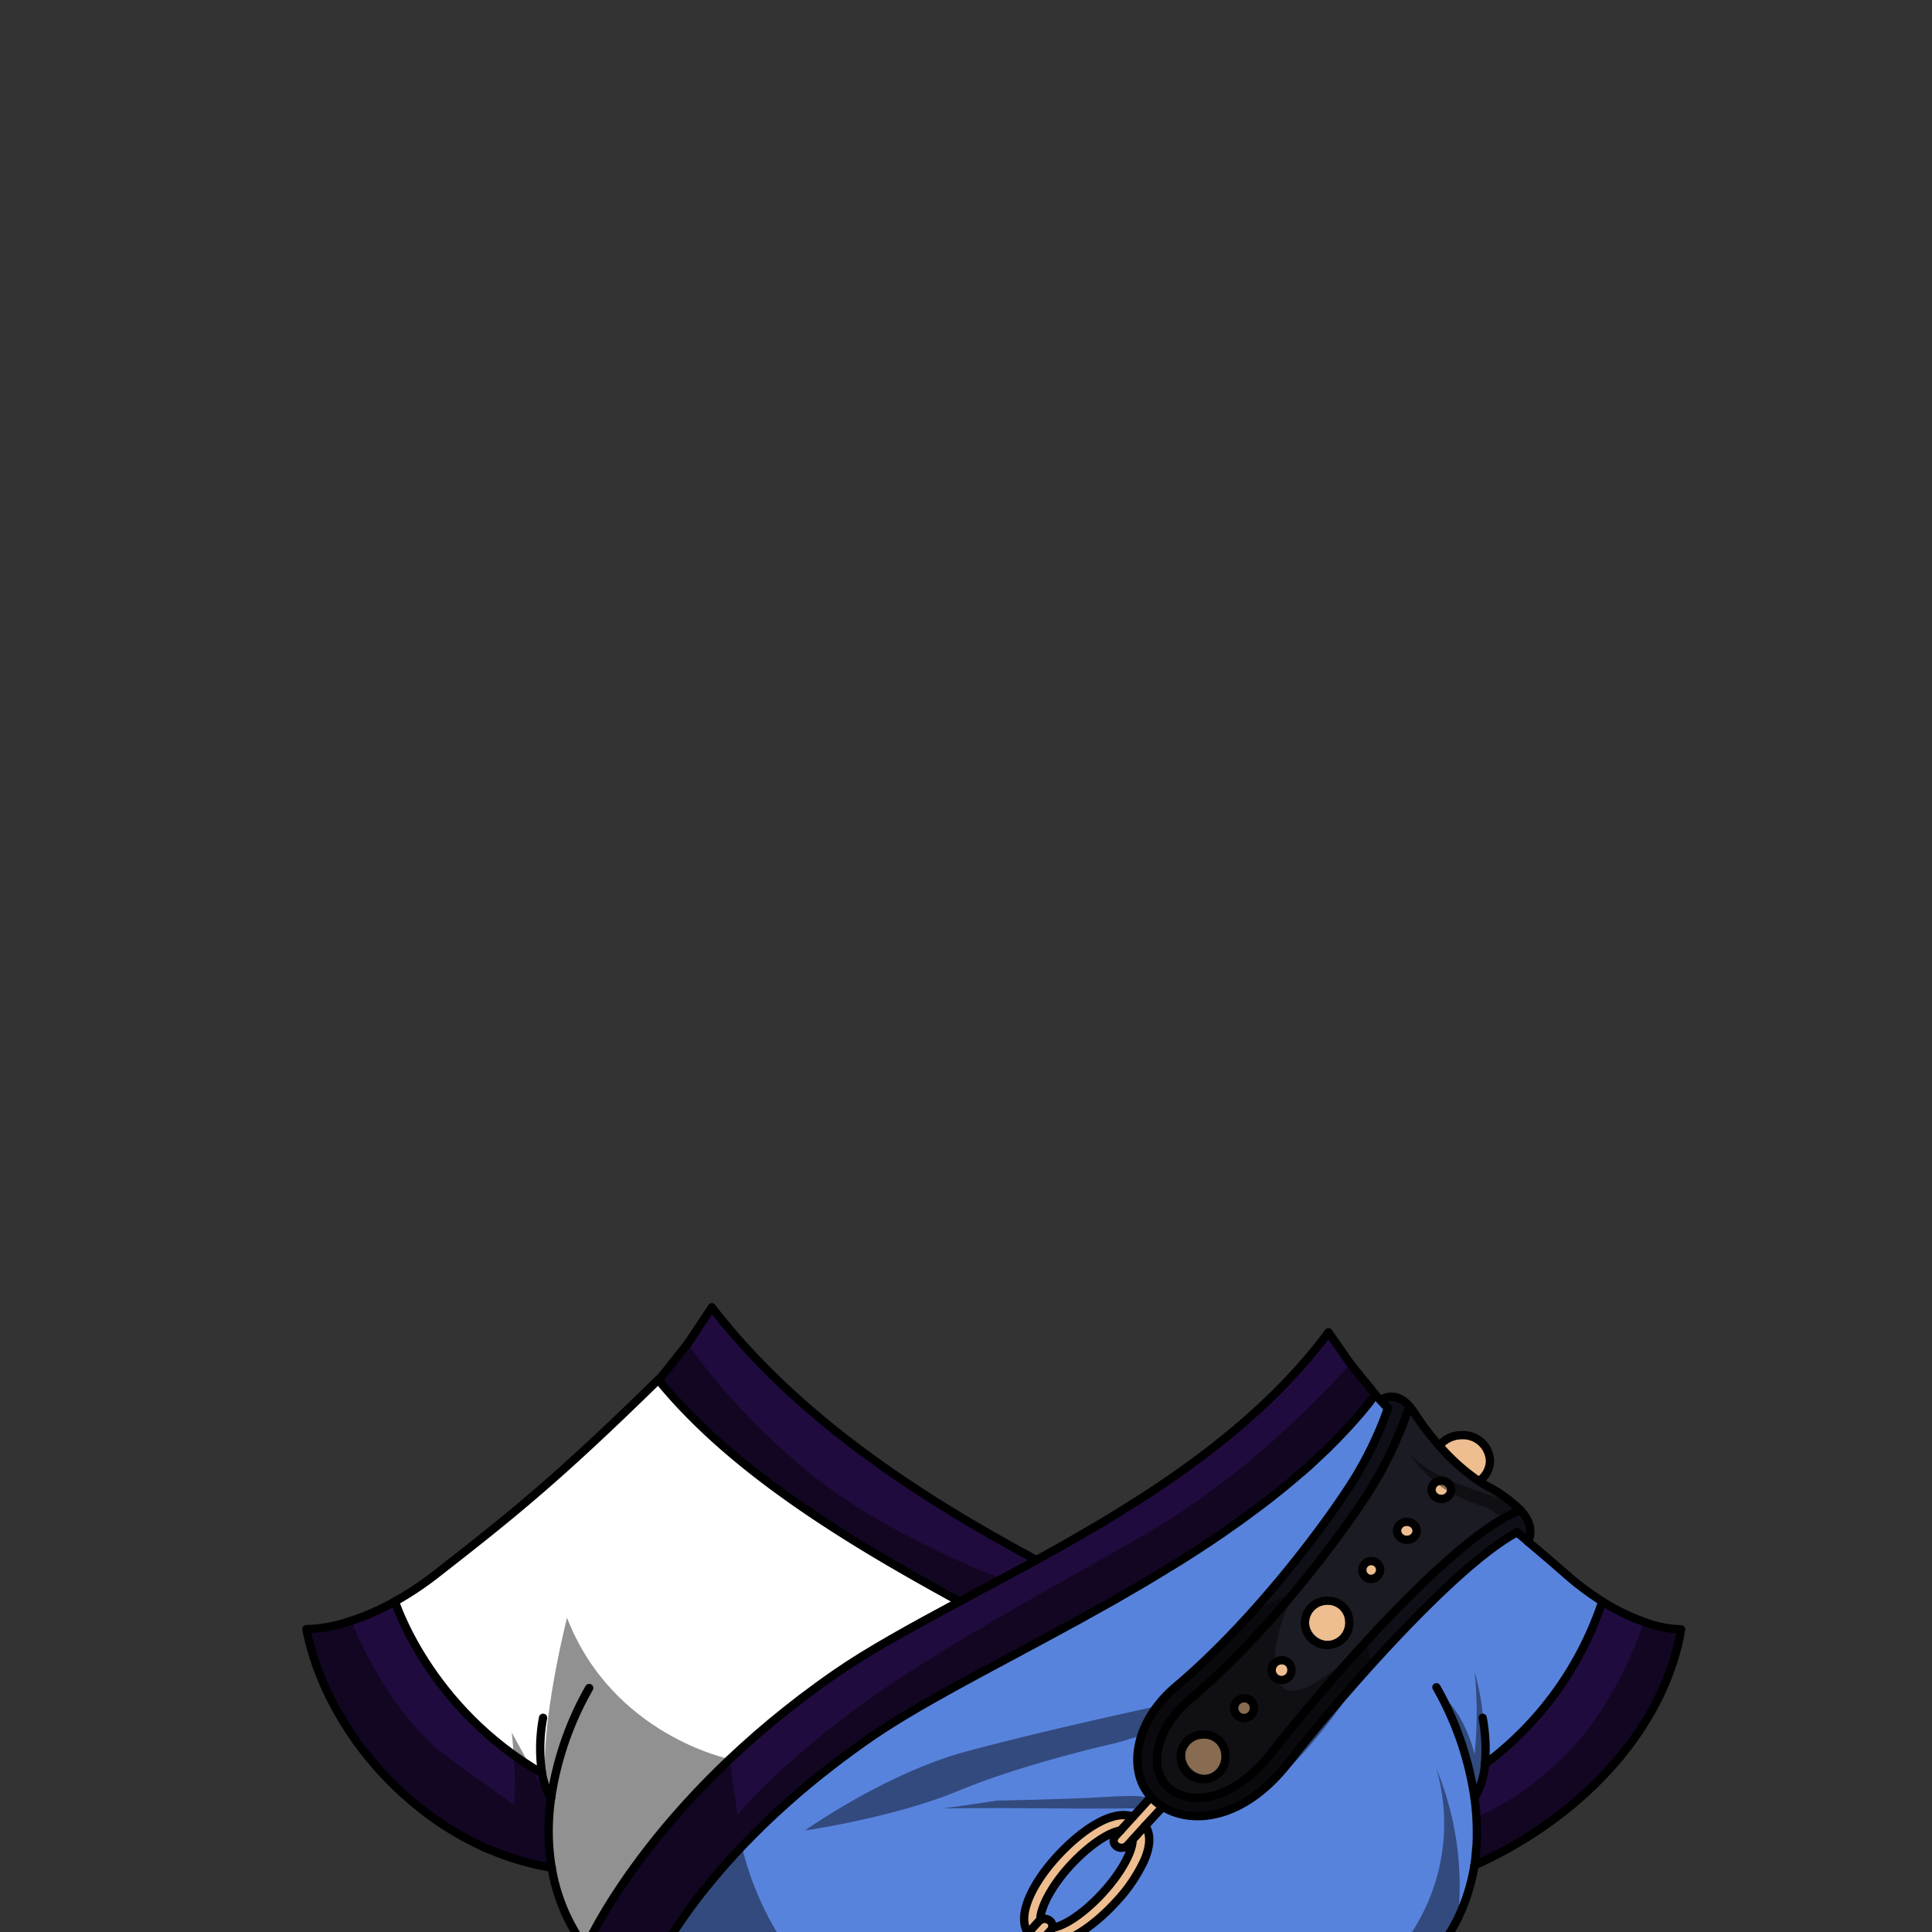 <svg xmlns="http://www.w3.org/2000/svg" viewBox="0 0 432 432">
  <rect x="0" y="0" width="432" height="432" fill="#333333" stroke="none"/>
  <defs>
    <style>.BUNTAI_OWL_OUTFIT_BUNTAI_OWL_OUTFIT_22_a{isolation:isolate;}.BUNTAI_OWL_OUTFIT_BUNTAI_OWL_OUTFIT_22_b{fill:#5883dd;}.BUNTAI_OWL_OUTFIT_BUNTAI_OWL_OUTFIT_22_c{fill:#eebe90;}.BUNTAI_OWL_OUTFIT_BUNTAI_OWL_OUTFIT_22_d{fill:#0f0f18;}.BUNTAI_OWL_OUTFIT_BUNTAI_OWL_OUTFIT_22_e{fill:#1b1b24;}.BUNTAI_OWL_OUTFIT_BUNTAI_OWL_OUTFIT_22_f{fill:#200b3e;}.BUNTAI_OWL_OUTFIT_BUNTAI_OWL_OUTFIT_22_g{fill:#fff;}.BUNTAI_OWL_OUTFIT_BUNTAI_OWL_OUTFIT_22_h{fill:none;stroke:#000;stroke-linecap:round;stroke-linejoin:round;stroke-width:1.86px;}.BUNTAI_OWL_OUTFIT_BUNTAI_OWL_OUTFIT_22_i{opacity:0.43;mix-blend-mode:multiply;}</style>
  </defs>
  <g class="BUNTAI_OWL_OUTFIT_BUNTAI_OWL_OUTFIT_22_a">
    <path class="BUNTAI_OWL_OUTFIT_BUNTAI_OWL_OUTFIT_22_b" d="M249.65,412.81a1.89,1.89,0,0,0,2.47-.2l1.15-1.27c0,2.59-2.44,7.22-6.53,11.73s-8.61,7.59-11.41,8l-.06,0a1.5,1.5,0,0,0-.57-1.63l0,0a1.88,1.88,0,0,0-2.07-.09c-.05-2.59,2.44-7.48,6.54-12s8.61-7.6,11.41-8l-1.14,1.26A1.51,1.51,0,0,0,249.65,412.81Z" />
    <path class="BUNTAI_OWL_OUTFIT_BUNTAI_OWL_OUTFIT_22_c" d="M260,404a12.85,12.85,0,0,1-1.6-1.16,9.38,9.38,0,0,1-1-1l-.48.52-.24.27h0l0,0,0,0-3.22,3.54a6.67,6.67,0,0,0-2.37-.34c-4.74.14-10.69,4.89-14.69,9.31-5,5.45-9.17,12.92-6.42,17.05l-2.06,2.26a7,7,0,0,0-2.44-.37c-4.73.13-10.69,4.89-14.69,9.3-3.46,3.81-6.55,8.61-7.15,12.56,1.29-.17,2.57-.33,3.82-.47a28.37,28.37,0,0,1,6.18-9.94c4.09-4.51,8.61-7.59,11.41-8l.05,0-1.16,1.28a1.5,1.5,0,0,0,.24,2.24v0a1.87,1.87,0,0,0,2.46-.21l1.13-1.23c0,2.61-2.49,7.18-6.54,11.63a42.27,42.27,0,0,1-3.09,3.06q2.86-.27,5.53-.46c.14-.15.28-.29.41-.44a35.58,35.58,0,0,0,6.28-9.23c1.63-3.8,1.23-6.2.24-7.7l2.13-2.33a6.69,6.69,0,0,0,2.28.31c4.72-.14,10.68-4.9,14.68-9.31a35.41,35.41,0,0,0,6.27-9.22c1.66-3.86,1.23-6.26.22-7.76l3.31-3.64Zm-13.23,19.11c-.32.35-.64.69-1,1s-.57.58-.86.86-.84.82-1.28,1.2l-.26.23q-1.05.93-2.07,1.68c-.19.14-.37.28-.56.4a16.24,16.24,0,0,1-1.66,1.09c-.23.14-.46.28-.69.4l-.68.34a2,2,0,0,1-.33.15l-.62.26a1.86,1.86,0,0,1-.31.1l-.29.1a4.71,4.71,0,0,1-.57.14l-.26.06-.06,0a1.5,1.5,0,0,0-.57-1.63l0,0a1.86,1.86,0,0,0-2.06-.09c-.06-2.59,2.43-7.48,6.52-12s8.62-7.58,11.42-8l-1.14,1.26a1.51,1.51,0,0,0,.23,2.25,1.89,1.89,0,0,0,2.47-.2l1.15-1.27C253.32,413.93,250.83,418.55,246.74,423.07Z" />
    <path class="BUNTAI_OWL_OUTFIT_BUNTAI_OWL_OUTFIT_22_d" d="M310.34,314.93h0l-1.64-1.8s3.1-2.52,6.5,1.37l-1.48,4a93.57,93.57,0,0,1-5.5,11.6c-3.89,7-21.91,32.94-42.59,50.27-4.41,3.9-6.91,8.72-6.84,13.21a8,8,0,0,0,2.62,6.21,10,10,0,0,0,7.56,2.12c5.26-.48,10.79-4.13,15.58-10.27,8.92-11.44,35.08-42.49,51.27-51.94.38-.23.75-.44,1.12-.63l3-1.5c2,2.1,2.89,4.46,1.83,7.14l-2.55-2.15c-14.32,7.67-40.16,37.48-51,51.42-10,12.85-21.48,14-28.18,9.94a11.71,11.71,0,0,1-1.61-1.15,9.27,9.27,0,0,1-1-1c-5.21-5.69-3.89-16.35,5.19-24.37,19.6-16.39,37.38-41.39,41.69-49.15A83,83,0,0,0,310.34,314.93Z" />
    <path class="BUNTAI_OWL_OUTFIT_BUNTAI_OWL_OUTFIT_22_e" d="M339.53,337.21l-.39-.37-.35-.32c-.3-.27-.62-.54-1-.8h0l0,0h0c-.38-.31-.79-.59-1.2-.89a45.85,45.85,0,0,0-4.37-2.68q-.76-.44-1.53-.93a46.06,46.06,0,0,1-8.85-7.92,59.22,59.22,0,0,1-5.58-7.35,12.84,12.84,0,0,0-1.08-1.44l-1.47,4a95.77,95.77,0,0,1-5.5,11.61l-.23.4c-.07.14-.16.29-.25.44l-.28.47-.24.4c-.34.55-.72,1.16-1.15,1.83l-.41.64q-.76,1.17-1.68,2.52l-.37.54c-1.2,1.75-2.58,3.71-4.13,5.82-.18.26-.38.53-.59.8s-.46.62-.7.94-.47.65-.72,1c-.49.65-1,1.31-1.51,2l-.67.86c-1.85,2.41-3.87,4.92-6,7.48-.69.83-1.39,1.66-2.12,2.5l-1.54,1.79q-1.8,2.06-3.69,4.11l-1.21,1.31c-2.3,2.48-4.7,4.93-7.17,7.31-.52.49-1,1-1.56,1.48s-1,1-1.57,1.46l-1.47,1.33c-1.1,1-2.2,1.94-3.32,2.88-4.41,3.9-6.91,8.72-6.85,13.21a8,8,0,0,0,2.63,6.21A10.08,10.08,0,0,0,269,402c5.26-.49,10.8-4.14,15.58-10.28.58-.76,1.25-1.59,2-2.51l1-1.2c1.75-2.15,3.8-4.64,6.08-7.34l1.23-1.45c2.61-3.06,5.47-6.34,8.5-9.68.19-.22.38-.43.58-.64a3.08,3.08,0,0,1,.3-.33l1.26-1.38a.22.22,0,0,1,.06-.07s0-.05.06-.06,0-.05.06-.07h0c3-3.27,6.12-6.53,9.24-9.65l1.48-1.47c.43-.43.86-.84,1.29-1.25l1.39-1.35,1.38-1.3c.62-.57,1.23-1.14,1.84-1.69.76-.7,1.52-1.37,2.27-2,.45-.39.89-.78,1.33-1.15s1.14-1,1.7-1.42a66.77,66.77,0,0,1,8.28-5.9c.38-.23.75-.44,1.12-.63l3-1.5ZM269.1,396.83a4.51,4.51,0,1,1,4.93-4.5A4.73,4.73,0,0,1,269.1,396.83Zm9.07-13.08a2,2,0,1,1,2.19-2A2.1,2.1,0,0,1,278.17,383.75Zm18.58-25.82a4.52,4.52,0,1,1-4.93,4.5A4.74,4.74,0,0,1,296.75,357.93Zm-11.35,17a.34.34,0,0,1-.11-.07.51.51,0,0,1-.13-.09,1.91,1.91,0,0,1-.46-.48.72.72,0,0,1-.12-.21,1.11,1.11,0,0,1-.12-.27,2.06,2.06,0,0,1-.07-.29,1.42,1.42,0,0,1,0-.29,1.9,1.9,0,0,1,.11-.63,2.29,2.29,0,0,1,.1-.23.6.6,0,0,1,.09-.15,2.07,2.07,0,0,1,.17-.24s0,0,0,0a1.47,1.47,0,0,1,.22-.21h0a.94.94,0,0,1,.12-.09.36.36,0,0,1,.12-.08,1.49,1.49,0,0,1,.44-.21,1.11,1.11,0,0,1,.26-.07l.11,0a2.73,2.73,0,0,1,.41,0,2,2,0,1,1,0,4l-.25,0a1.57,1.57,0,0,1-.24,0l-.24-.07-.22-.08ZM306.47,353a2.11,2.11,0,0,1-2.25-1.95,2.08,2.08,0,0,1,2.14-2.05,2,2,0,1,1,.11,4Zm8.16-8.7a2.12,2.12,0,0,1-2.25-2,2.09,2.09,0,0,1,2.13-2,2.13,2.13,0,0,1,2.26,1.95A2.09,2.09,0,0,1,314.63,344.3Zm9.73-10.52a1.76,1.76,0,0,1-.09.2.85.85,0,0,1-.13.22l0,0a1.93,1.93,0,0,1-.27.3l-.06.06-.14.11-.11.07-.25.14-.27.1a1.91,1.91,0,0,1-.68.12,2.13,2.13,0,0,1-2.26-1.95v0a2.11,2.11,0,0,1,0-.25.58.58,0,0,1,0-.19.42.42,0,0,1,0-.15.47.47,0,0,1,.06-.15,1.58,1.58,0,0,1,.2-.36.83.83,0,0,1,.12-.16c.05,0,.09-.1.14-.14a2.09,2.09,0,0,1,.32-.25.77.77,0,0,1,.18-.1l.16-.08a2.46,2.46,0,0,1,.58-.16l.28,0a2.13,2.13,0,0,1,2.26,1.95v.14a.64.64,0,0,1,0,.2,1.32,1.32,0,0,1-.07.3h0Z" />
    <path class="BUNTAI_OWL_OUTFIT_BUNTAI_OWL_OUTFIT_22_b" d="M358.32,358.09A74.64,74.64,0,0,1,332,394.47c0,.37-.08.74-.13,1.1-.09.58-.19,1.17-.32,1.74,0,.19-.09.37-.14.55s-.18.66-.28,1a.66.66,0,0,1-.05.15,4.76,4.76,0,0,1-.19.53.69.69,0,0,1-.05.13,5.49,5.49,0,0,1-.21.51c0,.1-.08.2-.13.3s-.19.39-.29.58a1.29,1.29,0,0,1-.18.32,6.21,6.21,0,0,1-.35.6,54.92,54.92,0,0,1,.56,7.7c0,.24,0,.5,0,.77v.14l0,1c0,.36,0,.72-.05,1.09s-.07.86-.11,1.3q0,.27-.06.57l-.06.63c0,.05,0,.09,0,.14,0,.27-.06.55-.1.82s-.09.63-.14,1A42.45,42.45,0,0,1,326,429c-3.64,7.5-9.95,14.79-20.22,21-17.65,6.27-27.11,4.6-44.21,3.56a265.22,265.22,0,0,0-38,.32c.14-.15.28-.29.41-.44a35.58,35.58,0,0,0,6.28-9.23c1.63-3.8,1.23-6.2.24-7.7l2.13-2.33a6.69,6.69,0,0,0,2.28.31c4.72-.14,10.68-4.9,14.68-9.31a35.41,35.41,0,0,0,6.27-9.22c1.66-3.86,1.23-6.26.22-7.76l3.31-3.64L260,404a15.35,15.35,0,0,0,9.35,2,20,20,0,0,0,6.32-1.67.35.35,0,0,0,.14-.06c4.09-1.81,8.35-5.09,12.37-10.25s10.12-12.52,16.92-20.13c11.53-12.88,25.1-26.46,34.11-31.29l2.55,2.14v0c2.59,2.18,5.31,4.49,8.37,7.17A63.47,63.47,0,0,0,358.32,358.09Z" />
    <path class="BUNTAI_OWL_OUTFIT_BUNTAI_OWL_OUTFIT_22_b" d="M310.34,314.93a84,84,0,0,1-6.1,13.38c-2.95,5.3-12.2,18.67-24,31.83l-.07.08a175.47,175.47,0,0,1-17.6,17.23,28.5,28.5,0,0,0-3.79,4.05,25.9,25.9,0,0,0-1.78,2.68l-.36.64,0,.05a20.17,20.17,0,0,0-1.36,3.17c-1.76,5.28-1,10.41,2.12,13.78l-.48.52-.24.27h0l0,0-3.25,3.57a6.67,6.67,0,0,0-2.37-.34c-4.74.14-10.69,4.89-14.69,9.31-5,5.45-9.17,12.92-6.42,17.05l-2.06,2.26a7,7,0,0,0-2.44-.37c-4.73.13-10.69,4.89-14.69,9.3-3.46,3.81-6.55,8.61-7.15,12.56-1.37.17-2.77.35-4.19.55a115.83,115.83,0,0,1-26.18.73,72.28,72.28,0,0,1-22.76-5.55l-.09,0A25.35,25.35,0,0,1,147.2,450c-1.59-1-3.07-1.94-4.47-3a.1.1,0,0,0,0,0,.14.14,0,0,1,0-.06c0-.07.07-.17.12-.31a1,1,0,0,1,.07-.2c.07-.17.14-.38.24-.61s.11-.29.19-.46.14-.33.22-.52.16-.38.25-.59a85.55,85.55,0,0,1,5.62-10.39c.25-.42.52-.84.8-1.26a123.06,123.06,0,0,1,7.3-10.16l.45-.55c2.3-2.86,4.92-5.89,7.9-9l.43-.45,1.22-1.26q1.23-1.26,2.55-2.55l.23-.22c1.22-1.19,2.49-2.4,3.83-3.61l1.34-1.22c.45-.41.91-.82,1.38-1.22.92-.82,1.88-1.64,2.86-2.47l1.48-1.24,1.52-1.24,1.57-1.24,1.55-1.22c.58-.46,1.18-.91,1.78-1.37l1.57-1.17,1.44-1.06,1.46-1.05c.77-.55,1.56-1.11,2.36-1.66,10.7-7.42,26.52-15.39,43.42-24.6l3.85-2.11,2-1.13,2-1.1,2-1.12,1.76-1,.27-.15,4.89-2.84.82-.48,2.76-1.65,2.43-1.48.84-.52,2-1.21c3.19-2,6.35-4.05,9.44-6.17l2-1.4,2.68-1.9c.83-.59,1.65-1.2,2.47-1.81l.47-.35,2-1.5c1-.74,1.93-1.49,2.88-2.26.76-.59,1.5-1.2,2.24-1.8l.81-.69c.55-.45,1.11-.92,1.65-1.4a3.27,3.27,0,0,0,.35-.3c.78-.67,1.55-1.35,2.32-2s1.36-1.24,2-1.87,1.31-1.23,1.95-1.85l.07-.07q.94-.93,1.86-1.86c2.16-2.2,4.22-4.45,6.14-6.76.46-.55.9-1.1,1.34-1.65l0-.05c.44-.55.87-1.11,1.3-1.66l.38.42.78.83,1.63,1.81Z" />
    <path class="BUNTAI_OWL_OUTFIT_BUNTAI_OWL_OUTFIT_22_c" d="M322.22,331.14a2.1,2.1,0,0,0-2.14,2.05,2.14,2.14,0,0,0,2.26,2,2.1,2.1,0,0,0,2.14-2.06A2.12,2.12,0,0,0,322.22,331.14Z" />
    <path class="BUNTAI_OWL_OUTFIT_BUNTAI_OWL_OUTFIT_22_c" d="M306.36,349a2,2,0,1,0,2.25,1.95A2.09,2.09,0,0,0,306.36,349Z" />
    <path class="BUNTAI_OWL_OUTFIT_BUNTAI_OWL_OUTFIT_22_c" d="M269.1,387.84a4.51,4.51,0,1,0,4.93,4.49A4.73,4.73,0,0,0,269.1,387.84Z" />
    <path class="BUNTAI_OWL_OUTFIT_BUNTAI_OWL_OUTFIT_22_c" d="M314.52,340.29a2.09,2.09,0,0,0-2.14,2,2.13,2.13,0,0,0,2.25,2,2.1,2.1,0,0,0,2.14-2.06A2.13,2.13,0,0,0,314.52,340.29Z" />
    <path class="BUNTAI_OWL_OUTFIT_BUNTAI_OWL_OUTFIT_22_c" d="M326.88,320.91a6.43,6.43,0,0,0-5.05,2.36,46.06,46.06,0,0,0,8.85,7.92,5.56,5.56,0,0,0,2.48-4.56A6,6,0,0,0,326.88,320.91Z" />
    <path class="BUNTAI_OWL_OUTFIT_BUNTAI_OWL_OUTFIT_22_c" d="M286.56,371.24a2,2,0,1,0,2.2,2A2.11,2.11,0,0,0,286.56,371.24Z" />
    <path class="BUNTAI_OWL_OUTFIT_BUNTAI_OWL_OUTFIT_22_c" d="M278.17,379.74a2,2,0,1,0,2.19,2A2.11,2.11,0,0,0,278.17,379.74Z" />
    <path class="BUNTAI_OWL_OUTFIT_BUNTAI_OWL_OUTFIT_22_c" d="M296.75,357.93a4.52,4.52,0,1,0,4.93,4.51A4.73,4.73,0,0,0,296.75,357.93Z" />
    <path class="BUNTAI_OWL_OUTFIT_BUNTAI_OWL_OUTFIT_22_f" d="M375.93,364.31c-3.66,21.59-21.51,41.68-46.21,52.78h0c.05-.32.1-.63.14-1s.09-.63.12-1a45.62,45.62,0,0,0,.31-4.77c0-.27,0-.53,0-.77a54.92,54.92,0,0,0-.56-7.7c.12-.2.25-.4.35-.6a11.4,11.4,0,0,0,.86-1.84,19.3,19.3,0,0,0,1.11-5,74.64,74.64,0,0,0,26.28-36.38,46.66,46.66,0,0,0,9.35,4.57A24.83,24.83,0,0,0,375.93,364.31Z" />
    <path class="BUNTAI_OWL_OUTFIT_BUNTAI_OWL_OUTFIT_22_f" d="M306.43,310.45c.37.49.67.86,1.1,1.41-.43.55-.86,1.11-1.3,1.66l0,.05c-.44.55-.88,1.1-1.34,1.65-1.92,2.31-4,4.56-6.14,6.76q-.91.93-1.86,1.86l-.07.07c-.64.62-1.29,1.24-1.95,1.85s-1.34,1.26-2,1.87l-.24.21c-.68.62-1.37,1.23-2.08,1.83a3.27,3.27,0,0,1-.35.3c-.54.47-1.1.94-1.65,1.4l-.81.69c-.74.6-1.48,1.2-2.24,1.8-.95.77-1.91,1.52-2.88,2.26l-2,1.5-.47.35c-.81.61-1.64,1.21-2.47,1.81l-2.68,1.9-2,1.4c-3.09,2.12-6.25,4.17-9.44,6.17l-2,1.21-.84.52c-.8.5-1.62,1-2.43,1.48l-2.76,1.65-.82.48c-1.44.85-2.89,1.69-4.33,2.51-.19.1-.37.21-.56.33l-.27.15-1.76,1-2,1.12-2,1.1-2,1.13L237.91,364c-16.9,9.21-32.72,17.18-43.42,24.6-.8.55-1.59,1.11-2.36,1.66l-1.46,1.05-1.44,1.06-1.57,1.17c-.6.46-1.2.91-1.78,1.37l-1.55,1.22-1.57,1.24-1.52,1.24-1.48,1.24c-1,.83-1.94,1.65-2.86,2.47-.47.4-.93.81-1.38,1.22l-1.34,1.22c-1.33,1.21-2.6,2.42-3.83,3.61l-.23.22q-1.32,1.29-2.55,2.55l-1.22,1.26-.43.45c-3,3.14-5.6,6.17-7.9,9l-.45.55a123.06,123.06,0,0,0-7.3,10.16c-.28.42-.55.84-.8,1.26a85.55,85.55,0,0,0-5.62,10.39c-.09.21-.18.4-.25.59s-.16.36-.22.52-.13.32-.19.46-.17.44-.24.61a1,1,0,0,0-.07.2c0,.14-.09.24-.12.31a.14.14,0,0,0,0,.06.1.1,0,0,1,0,0,51,51,0,0,1-11.81-11.49h0a.81.81,0,0,1,.05-.14c.05-.1.13-.26.22-.46s.06-.11.08-.17c.2-.42.48-1,.86-1.75l.31-.58c.5-1,1.13-2.12,1.9-3.46.19-.32.38-.66.59-1,.3-.52.63-1.06,1-1.62.11-.19.23-.38.35-.57,1.55-2.51,3.49-5.44,5.85-8.68.34-.46.68-.93,1-1.41,2.19-3,4.73-6.13,7.63-9.47.35-.41.72-.82,1.09-1.23q3.41-3.88,7.5-8l1.87-1.84c.63-.62,1.28-1.24,1.94-1.86,1.89-1.79,3.87-3.59,6-5.4.51-.46,1-.91,1.58-1.36,2.25-1.92,4.63-3.86,7.12-5.78l1.31-1,1.87-1.4c.61-.46,1.23-.91,1.85-1.36s1.26-.91,1.9-1.37l1.93-1.35c1.44-1,3-2,4.59-3,.88-.56,1.79-1.12,2.72-1.68,4.73-2.88,10.07-5.85,15.8-8.95l1.93-1.05,1.94-1,.84-.45c-24.25-13.25-50.66-29.07-67.33-49.58-.58-.71,1.63-.39,1.06-1.11h0l5.56-7,5.34-8c18.68,24.14,45.3,41.86,72.57,56.48,25.15-13.77,49.13-29.19,65.32-50.9L302,305Z" />
    <path class="BUNTAI_OWL_OUTFIT_BUNTAI_OWL_OUTFIT_22_f" d="M123.24,401.94h0a14.77,14.77,0,0,1-2-5.41h0c-25.44-14.71-32.88-38.43-32.88-38.43-11.71,6.52-19.79,6.22-19.79,6.22,4.25,22.32,25,48.26,54.82,53.34A50.86,50.86,0,0,1,123.24,401.94Z" />
    <path class="BUNTAI_OWL_OUTFIT_BUNTAI_OWL_OUTFIT_22_g" d="M214.53,358.09l-.84.45c-10.47,5.63-19.85,10.81-27,15.76a199.15,199.15,0,0,0-23.52,19c-21.05,19.91-30.1,37.6-31.92,41.46-.22.46-.34.73-.35.77a41.53,41.53,0,0,1-6.78-14.27c-.32-1.22-.58-2.43-.79-3.65a50.86,50.86,0,0,1-.11-15.71v0a11.7,11.7,0,0,1-1.08-2.08,16.67,16.67,0,0,1-1-3.32h0c-.9-.53-1.78-1.06-2.65-1.61q-1.92-1.21-3.69-2.49C94.5,377.8,88.32,358.09,88.32,358.09a72.09,72.09,0,0,0,9.26-6.17c16.4-12.81,26.42-20.71,49.3-43.1l.32-.31C163.87,329,190.28,344.84,214.53,358.09Z" />
    <path class="BUNTAI_OWL_OUTFIT_BUNTAI_OWL_OUTFIT_22_h" d="M306.43,310.45l1.1,1.41c-.43.55-.86,1.11-1.3,1.66l0,.05c-.44.55-.88,1.1-1.34,1.65-1.92,2.31-4,4.56-6.14,6.76q-.91.93-1.86,1.86l-.07.07c-.64.62-1.29,1.24-1.95,1.85s-1.34,1.26-2,1.87-1.54,1.37-2.32,2a3.27,3.27,0,0,1-.35.3c-.55.48-1.1.95-1.65,1.4l-.81.69c-.74.6-1.48,1.21-2.24,1.8-.95.77-1.91,1.52-2.88,2.26l-2,1.5-.47.35c-.82.61-1.64,1.22-2.47,1.81l-2.68,1.9-2,1.4c-3.09,2.12-6.25,4.17-9.44,6.17l-2,1.21-.84.52-2.43,1.48-2.76,1.65-.82.48-4.89,2.84-.27.15-1.76,1-2,1.12-2,1.1-2,1.13L237.91,364c-16.9,9.21-32.72,17.18-43.42,24.6-.8.55-1.59,1.11-2.36,1.66l-1.46,1.05-1.44,1.06-1.57,1.17c-.6.46-1.2.91-1.78,1.37s-1,.8-1.55,1.22-1.05.82-1.57,1.24l-1.52,1.24c-.5.41-1,.82-1.48,1.24-1,.82-1.94,1.64-2.86,2.47-.47.4-.93.81-1.38,1.22s-.91.81-1.34,1.22c-1.34,1.21-2.61,2.42-3.83,3.61l-.23.22q-1.32,1.29-2.55,2.55l-1.22,1.26-.43.45c-3,3.14-5.6,6.17-7.9,9l-.45.55a123.06,123.06,0,0,0-7.3,10.16c-.28.42-.55.84-.8,1.26a85.55,85.55,0,0,0-5.62,10.39c-.09.21-.18.4-.25.59s-.16.36-.22.52-.13.32-.19.46-.17.44-.24.61a1,1,0,0,0-.07.2c0,.14-.09.24-.12.31a.14.14,0,0,0,0,.06.1.1,0,0,1,0,0h0" />
    <path class="BUNTAI_OWL_OUTFIT_BUNTAI_OWL_OUTFIT_22_h" d="M130.91,435.58h0c.22-.49,14.1-32.35,55.8-61.27,7.31-5.08,17-10.4,27.83-16.21,5.49-3,11.28-6,17.19-9.27,25.15-13.77,49.13-29.19,65.32-50.9" />
    <path class="BUNTAI_OWL_OUTFIT_BUNTAI_OWL_OUTFIT_22_h" d="M214.53,358.09c-24.25-13.25-50.66-29.07-67.33-49.58a10.86,10.86,0,0,0,1.06-1.11" />
    <path class="BUNTAI_OWL_OUTFIT_BUNTAI_OWL_OUTFIT_22_h" d="M159.17,292.34c18.67,24.14,45.28,41.86,72.56,56.48" />
    <polyline class="BUNTAI_OWL_OUTFIT_BUNTAI_OWL_OUTFIT_22_h" points="297.05 297.92 302 305 306.43 310.45" />
    <polyline class="BUNTAI_OWL_OUTFIT_BUNTAI_OWL_OUTFIT_22_h" points="159.16 292.34 153.82 300.37 148.26 307.39 148.26 307.4" />
    <path class="BUNTAI_OWL_OUTFIT_BUNTAI_OWL_OUTFIT_22_h" d="M147.2,308.51l-.32.31c-22.88,22.39-32.9,30.29-49.3,43.1a72.09,72.09,0,0,1-9.26,6.17,55.29,55.29,0,0,1-9.8,4.34l-.1,0a31.71,31.71,0,0,1-9.9,1.85q.2,1.05.45,2.1c2.84,12.13,10.41,25.08,21.52,35l.17.14A68.77,68.77,0,0,0,108,412.94c.61.28,1.22.54,1.84.79h0c1,.41,2,.79,3,1.15a58.66,58.66,0,0,0,5.88,1.78h0c1.3.33,2.61.61,4,.85.22.05.45.09.67.12" />
    <path class="BUNTAI_OWL_OUTFIT_BUNTAI_OWL_OUTFIT_22_h" d="M88.32,358.09s7.44,23.72,32.88,38.43" />
    <path class="BUNTAI_OWL_OUTFIT_BUNTAI_OWL_OUTFIT_22_h" d="M307.53,311.86l.38.42.78.83,1.63,1.81h0" />
    <path class="BUNTAI_OWL_OUTFIT_BUNTAI_OWL_OUTFIT_22_h" d="M329.7,417.1h0c24.7-11.1,42.55-31.19,46.21-52.78a24.83,24.83,0,0,1-8.26-1.65,46.66,46.66,0,0,1-9.35-4.57,63.47,63.47,0,0,1-8.22-6.17c-3.06-2.68-5.78-5-8.37-7.17" />
    <path class="BUNTAI_OWL_OUTFIT_BUNTAI_OWL_OUTFIT_22_h" d="M339.18,342.59l2.55,2.15" />
    <path class="BUNTAI_OWL_OUTFIT_BUNTAI_OWL_OUTFIT_22_h" d="M332,394.47a74.56,74.56,0,0,0,26.28-36.38" />
    <path class="BUNTAI_OWL_OUTFIT_BUNTAI_OWL_OUTFIT_22_h" d="M123.24,401.93a70.26,70.26,0,0,1,8.5-24.48" />
    <path class="BUNTAI_OWL_OUTFIT_BUNTAI_OWL_OUTFIT_22_h" d="M123.24,401.94a50.86,50.86,0,0,0,.11,15.71q.16.92.36,1.83c.05.27.11.53.18.8a2.27,2.27,0,0,0,.06.25c0,.26.12.51.19.77s.15.57.23.86v0c.16.57.33,1.13.52,1.69.35,1.05.73,2.1,1.18,3.14.1.27.22.52.33.78l.47,1a41.59,41.59,0,0,0,2.34,4.25c.16.25.32.51.49.76.38.58.79,1.17,1.21,1.74h0a51,51,0,0,0,11.81,11.49c1.4,1,2.88,2,4.47,3a25.35,25.35,0,0,0,3.12,1.62l.09,0a58.78,58.78,0,0,0,6.8,2.52l1.15.33.07,0,1.35.37.74.18c1.32.33,2.74.65,4.25.94.68.13,1.38.26,2.1.38,1.81.3,3.75.56,5.83.76l.47.05,1.24.1,2,.14,1,.05c.22,0,.43,0,.65,0l.93,0a120.5,120.5,0,0,0,20.37-1.09c1.42-.2,2.82-.38,4.19-.55s2.57-.33,3.82-.47q5.64-.67,10.68-1.13,2.86-.27,5.53-.46a265.22,265.22,0,0,1,38-.32c17.1,1,26.56,2.71,44.21-3.56,10.27-6.22,16.58-13.51,20.22-21a42.45,42.45,0,0,0,3.71-11.93c.05-.32.1-.63.14-1s.08-.55.1-.82c0-.05,0-.09,0-.14l.06-.63q0-.3.06-.57c0-.44.08-.87.11-1.3s0-.73.05-1.09l0-1v-.14c0-.27,0-.53,0-.77a54.92,54.92,0,0,0-.56-7.7,70.24,70.24,0,0,0-8.48-24.5" />
    <path class="BUNTAI_OWL_OUTFIT_BUNTAI_OWL_OUTFIT_22_h" d="M121.43,384.11a37.22,37.22,0,0,0-.22,12.41,14.77,14.77,0,0,0,2,5.41h0" />
    <path class="BUNTAI_OWL_OUTFIT_BUNTAI_OWL_OUTFIT_22_h" d="M331.53,384.11a39.16,39.16,0,0,1,.51,10.36,16.68,16.68,0,0,1-2.32,7.47" />
    <path class="BUNTAI_OWL_OUTFIT_BUNTAI_OWL_OUTFIT_22_h" d="M339.9,337.6l-3,1.5c-.37.19-.74.4-1.12.63-16.19,9.45-42.35,40.5-51.27,51.94-4.79,6.14-10.32,9.79-15.58,10.27a10,10,0,0,1-7.56-2.12,8,8,0,0,1-2.62-6.21c-.07-4.49,2.43-9.31,6.84-13.21,20.68-17.33,38.7-43.26,42.59-50.27a93.57,93.57,0,0,0,5.5-11.6l1.48-4" />
    <path class="BUNTAI_OWL_OUTFIT_BUNTAI_OWL_OUTFIT_22_h" d="M310.34,314.92h0a83,83,0,0,1-6.1,13.37c-4.31,7.76-22.09,32.76-41.69,49.15-9.08,8-10.4,18.68-5.19,24.37a9.27,9.27,0,0,0,1,1A11.71,11.71,0,0,0,260,404c6.7,4.09,18.16,2.91,28.18-9.94,10.87-13.94,36.71-43.75,51-51.42" />
    <path class="BUNTAI_OWL_OUTFIT_BUNTAI_OWL_OUTFIT_22_h" d="M308.68,313.11s3.1-2.52,6.5,1.37a12.25,12.25,0,0,1,1.07,1.44,60,60,0,0,0,5.58,7.35,46.06,46.06,0,0,0,8.85,7.92c.51.33,1,.64,1.53.92a31.88,31.88,0,0,1,7.69,5.49c2,2.1,2.89,4.46,1.83,7.14h0" />
    <path class="BUNTAI_OWL_OUTFIT_BUNTAI_OWL_OUTFIT_22_h" d="M330.68,331.19a5.56,5.56,0,0,0,2.48-4.56,6,6,0,0,0-6.28-5.72,6.43,6.43,0,0,0-5.05,2.36" />
    <path class="BUNTAI_OWL_OUTFIT_BUNTAI_OWL_OUTFIT_22_h" d="M274,392.33a5,5,0,1,1-4.93-4.49A4.73,4.73,0,0,1,274,392.33Z" />
    <path class="BUNTAI_OWL_OUTFIT_BUNTAI_OWL_OUTFIT_22_h" d="M280.36,381.75a2.2,2.2,0,1,1-2.19-2A2.1,2.1,0,0,1,280.36,381.75Z" />
    <path class="BUNTAI_OWL_OUTFIT_BUNTAI_OWL_OUTFIT_22_h" d="M288.76,373.24a2.21,2.21,0,1,1-2.2-2A2.11,2.11,0,0,1,288.76,373.24Z" />
    <path class="BUNTAI_OWL_OUTFIT_BUNTAI_OWL_OUTFIT_22_h" d="M308.61,351a2.09,2.09,0,0,1-2.14,2.05,2,2,0,1,1,2.14-2.05Z" />
    <path class="BUNTAI_OWL_OUTFIT_BUNTAI_OWL_OUTFIT_22_h" d="M324.48,333.09a2.1,2.1,0,0,1-2.14,2.06,2.14,2.14,0,0,1-2.26-2,2.1,2.1,0,0,1,2.14-2.05A2.12,2.12,0,0,1,324.48,333.09Z" />
    <path class="BUNTAI_OWL_OUTFIT_BUNTAI_OWL_OUTFIT_22_h" d="M316.77,342.24a2.1,2.1,0,0,1-2.14,2.06,2.13,2.13,0,0,1-2.25-2,2.09,2.09,0,0,1,2.14-2A2.13,2.13,0,0,1,316.77,342.24Z" />
    <path class="BUNTAI_OWL_OUTFIT_BUNTAI_OWL_OUTFIT_22_h" d="M301.68,362.44a4.95,4.95,0,1,1-4.93-4.51A4.73,4.73,0,0,1,301.68,362.44Z" />
    <path class="BUNTAI_OWL_OUTFIT_BUNTAI_OWL_OUTFIT_22_h" d="M253.36,406.21a6.63,6.63,0,0,0-2.37-.34c-4.74.14-10.69,4.9-14.69,9.31-5,5.45-9.17,12.92-6.42,17.05l0,0" />
    <path class="BUNTAI_OWL_OUTFIT_BUNTAI_OWL_OUTFIT_22_h" d="M256.08,408.24c1,1.49,1.44,3.91-.22,7.75a35.11,35.11,0,0,1-6.27,9.23c-4,4.41-10,9.17-14.68,9.31a6.69,6.69,0,0,1-2.28-.31" />
    <path class="BUNTAI_OWL_OUTFIT_BUNTAI_OWL_OUTFIT_22_h" d="M250.56,409.3c-2.8.43-7.32,3.51-11.41,8s-6.59,9.41-6.54,12" />
    <path class="BUNTAI_OWL_OUTFIT_BUNTAI_OWL_OUTFIT_22_h" d="M253.27,411.34c0,2.59-2.44,7.22-6.53,11.73s-8.61,7.59-11.41,8" />
    <path class="BUNTAI_OWL_OUTFIT_BUNTAI_OWL_OUTFIT_22_h" d="M257.36,401.82l-4,4.39-2.8,3.09-1.14,1.26a1.51,1.51,0,0,0,.23,2.25,1.89,1.89,0,0,0,2.47-.2l1.15-1.27,2.81-3.1L260,404" />
    <path class="BUNTAI_OWL_OUTFIT_BUNTAI_OWL_OUTFIT_22_h" d="M227.66,439.69l-1.12,1.23a1.86,1.86,0,0,1-2.46.2h0a1.51,1.51,0,0,1-.23-2.25l1.16-1.28,2.82-3.1,2.06-2.26,2.35-2.59a1.57,1.57,0,0,1,.38-.31,1.88,1.88,0,0,1,2.07.09l0,0a1.5,1.5,0,0,1,.57,1.63,1.54,1.54,0,0,1-.34.61l-2.3,2.54-2.13,2.33Z" />
    <g class="BUNTAI_OWL_OUTFIT_BUNTAI_OWL_OUTFIT_22_i">
      <path d="M258.76,381.5s-24.44,5.22-42.61,10.11S180,409.3,180,409.3s19.86-2.84,34.53-8.95,35.06-10.62,35.06-10.62l6.32-1.89A11.3,11.3,0,0,1,258.76,381.5Z" />
      <path d="M222.85,402.62s15.83-.28,24-.8,8.91,0,8.91,0l.86-.23v1l-2.15,1.76s-10.68.13-20.74,0-24.46,0-23.55.05S222.85,402.62,222.85,402.62Z" />
      <path d="M126.79,361.74s-7.59,29.72-4,40.87l-8.35-15.19s1.58,14.94,0,17.82-4.59,8.5-4.59,8.5,9.45,3.51,12.84,3.79c4.11,11.1,13.3,32.59,40,38.45,17.09,3,32.35,1,40.84,0-31.36-9.47-37.68-43.4-37.68-43.4l-2.67-19.24S137,388.08,126.79,361.74Z" />
      <path d="M78.52,362.43s8,20.66,21.79,30.6l17.81,12.83L112.76,415a79.36,79.36,0,0,1-22.1-13.43C79.24,392,71,377.72,68.53,364.31A78.73,78.73,0,0,0,78.52,362.43Z" />
      <path d="M224,353l-9.48,5.09-.84.45S181,340.48,164.9,326.74a165.84,165.84,0,0,1-18-17.92l.32-.31a7.48,7.48,0,0,0,1.06-1.11h0l5.56-7h0s8.39,13.29,26.18,28.15S224,353,224,353Z" />
      <path d="M307.53,311.86l.38.42a132.88,132.88,0,0,1-10.52,11.17c-1.46,1.39-3,2.79-4.59,4.18l-.24.21c-10.69,9.32-24.67,18.93-42.21,29.26-.19.1-.37.21-.56.33l-.27.15q-13.52,7.94-29.85,16.48a243.09,243.09,0,0,0-49.32,34.35l-.23.22c-1.69,1.53-3.11,2.88-4.25,4-2.27,2.21-3.46,3.5-3.46,3.5l-.57-5.64a18.55,18.55,0,0,1,3.08-4.65c2.8-3.48,8.09-9,17.89-17.1,18.82-15.47,38.92-26.07,71.53-44.68,24.15-13.78,39.78-30.7,47.66-39.05l4.43,5.45C306.75,310.93,306.89,311,307.53,311.86Z" />
      <path d="M289.25,356.24s-6.61,12.81-3.16,20,19.51-9.34,19.51-9.34l.81,4.82s-16.66,27.6-30.77,32.58-19.7-.38-21.15-7.5.14-11.57,10-20.55a173.36,173.36,0,0,0,15.75-16.14C280.65,359.67,289.25,356.24,289.25,356.24Z" />
      <path d="M337.82,335.71a118.12,118.12,0,0,1-13.34-4.57c-7.37-3.12-9.91-6.78-9.91-6.78s4,5.95,8.77,8.78a39.33,39.33,0,0,0,9.29,4L335.4,339l3.11-1.1Z" />
      <path d="M375.93,364.31c-3.66,21.59-21.51,41.68-46.21,52.78,0-.31.09-.62.12-.94s.09-.63.12-1,.08-.85.11-1.27c.1-1.25.16-2.44.2-3.5,0-.27,0-.53,0-.77.05-2,0-3.39,0-3.39s10.25-3.77,21-15.07,16.37-28.53,16.37-28.53A24.83,24.83,0,0,0,375.93,364.31Z" />
      <path d="M323.15,379.74s5.74,13.18,7.13,22.88a56.73,56.73,0,0,0-.56-28.83,92,92,0,0,1,0,18.54S328.12,384.64,323.15,379.74Z" />
      <path d="M326,429c-3.64,7.5-9.95,14.79-20.22,21-17.65,6.27-27.11,4.6-44.21,3.56h0s38.51.12,52.58-19.32a44.32,44.32,0,0,0,7-38.86A68.88,68.88,0,0,1,326,429Z" />
    </g>
  </g>
</svg>